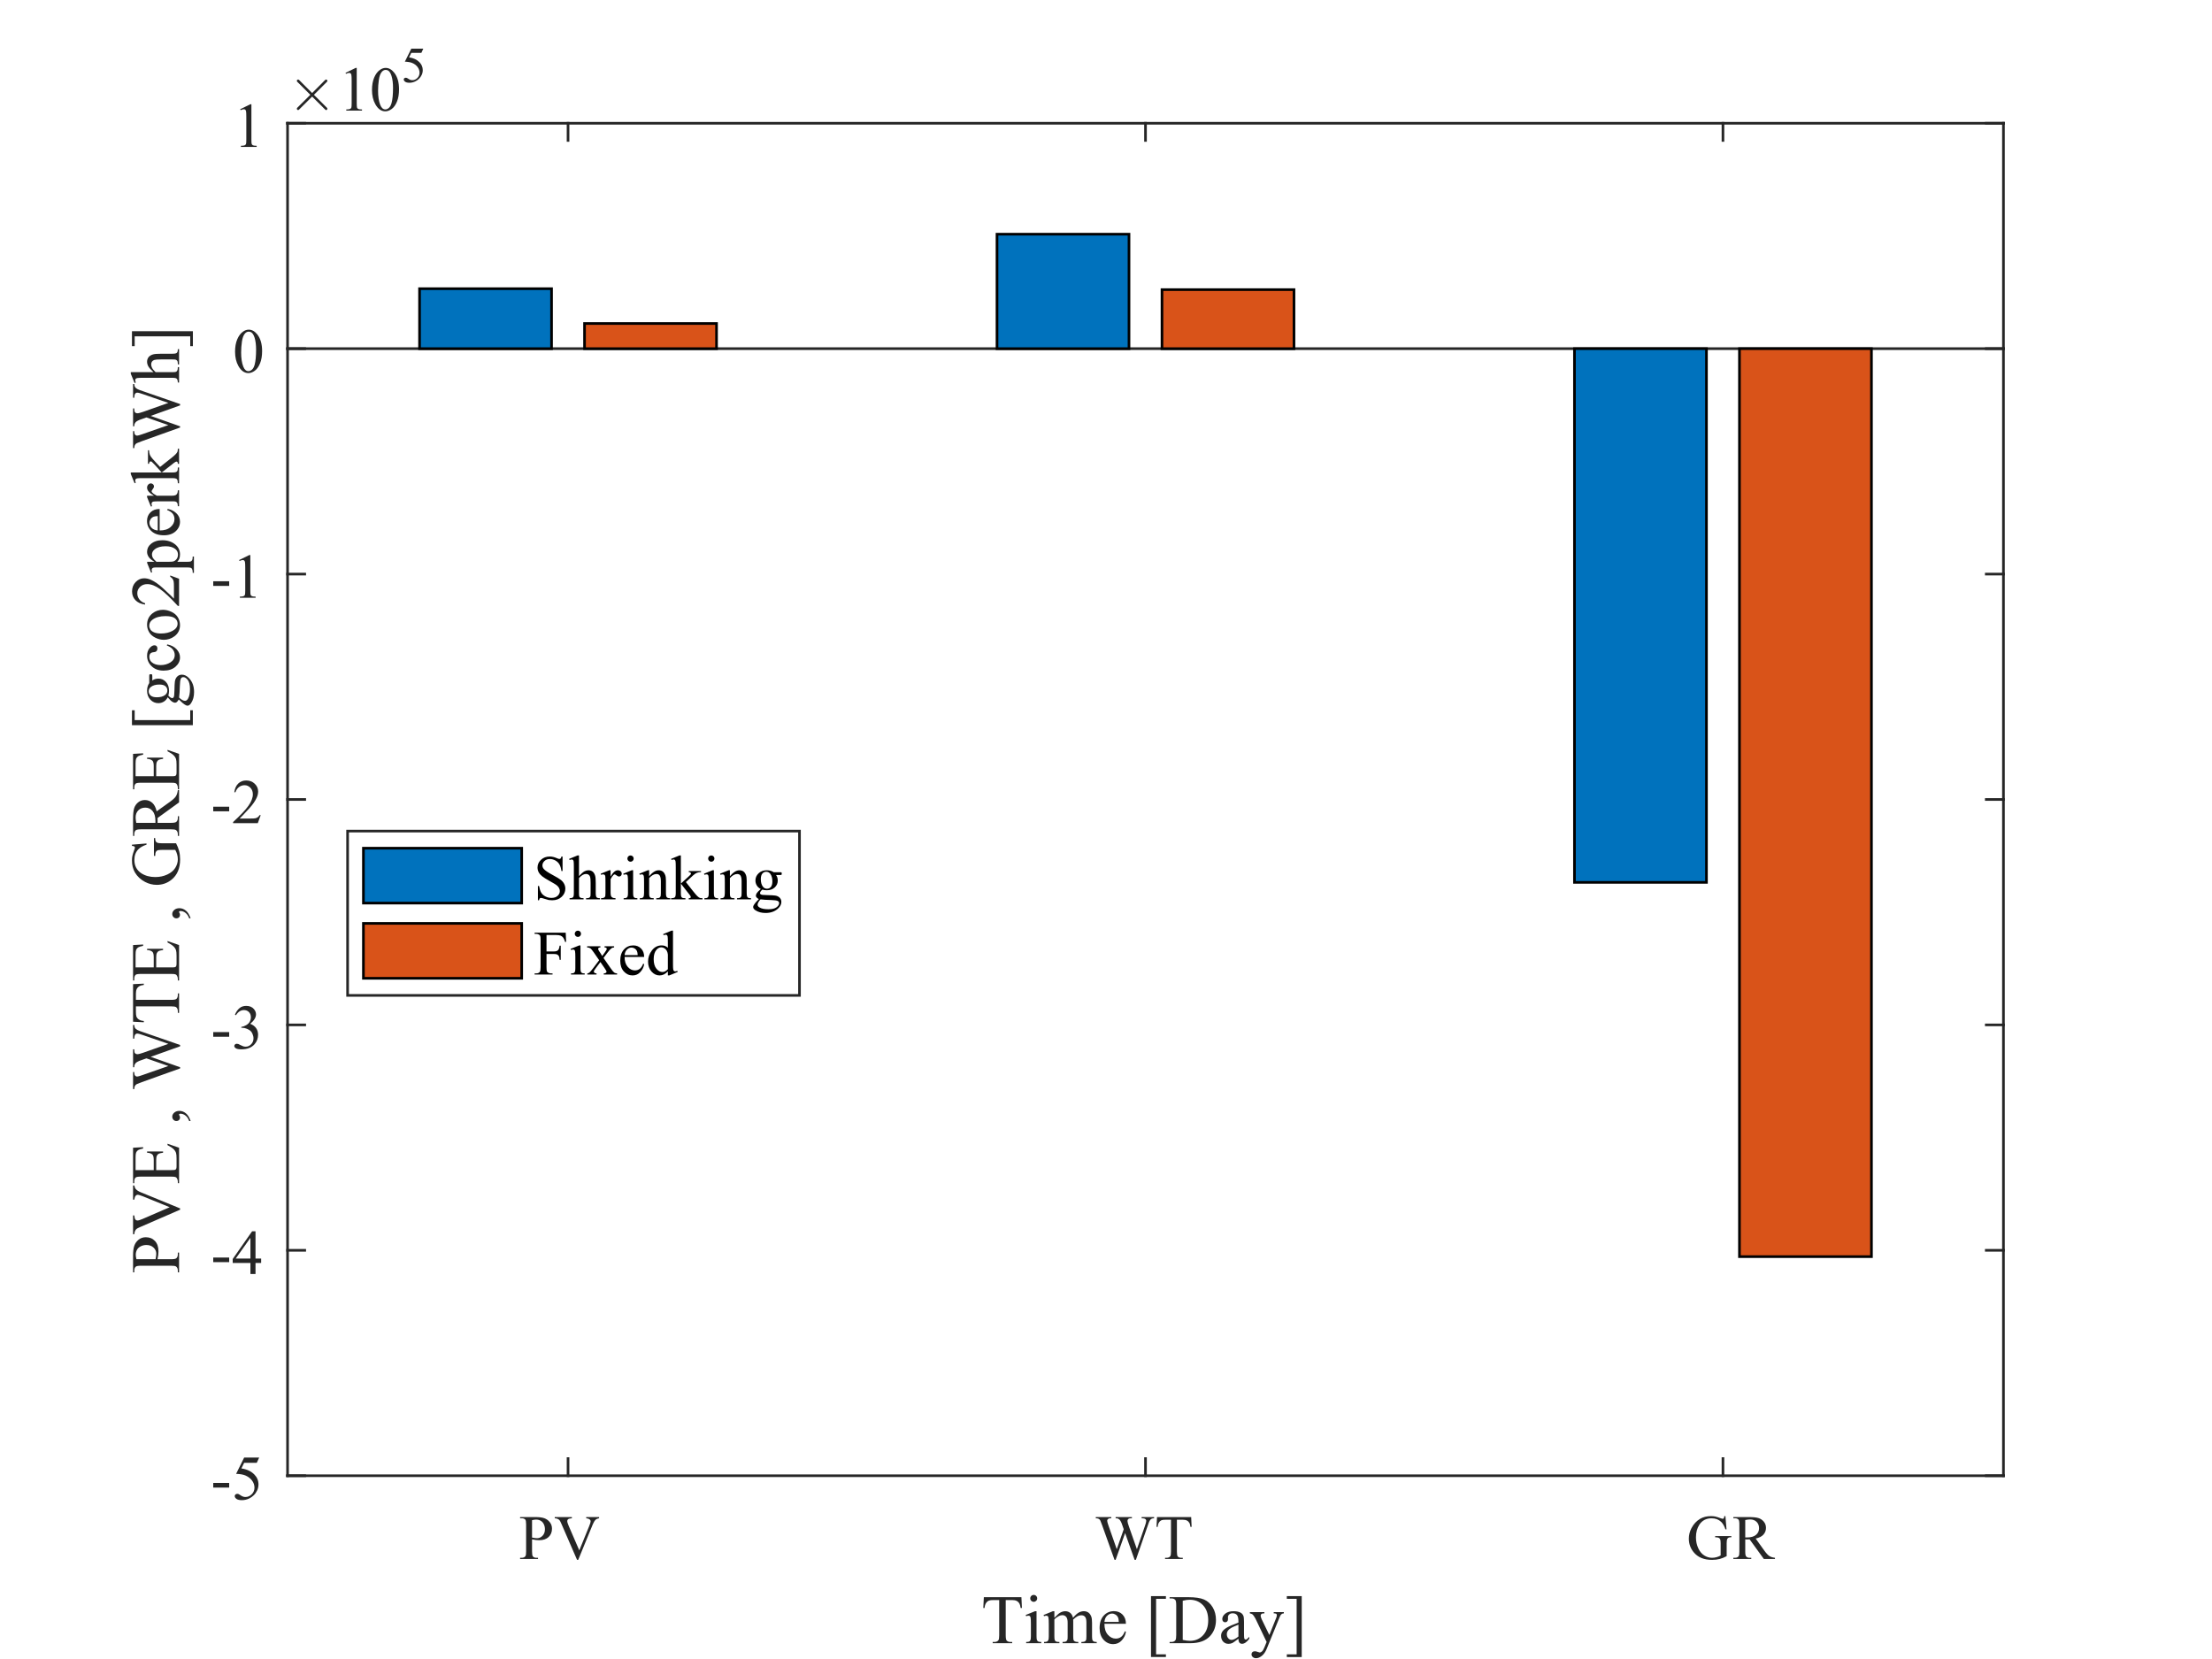<?xml version="1.0"?>
<!DOCTYPE svg PUBLIC '-//W3C//DTD SVG 1.0//EN'
          'http://www.w3.org/TR/2001/REC-SVG-20010904/DTD/svg10.dtd'>
<svg xmlns:xlink="http://www.w3.org/1999/xlink" style="fill-opacity:1; color-rendering:auto; color-interpolation:auto; text-rendering:auto; stroke:black; stroke-linecap:square; stroke-miterlimit:10; shape-rendering:auto; stroke-opacity:1; fill:black; stroke-dasharray:none; font-weight:normal; stroke-width:1; font-family:'Dialog'; font-style:normal; stroke-linejoin:miter; font-size:12px; stroke-dashoffset:0; image-rendering:auto;" width="700" height="525" xmlns="http://www.w3.org/2000/svg"
><rect width="100%" height="100%" fill="#333333" stroke="none"/><!--Generated by the Batik Graphics2D SVG Generator--><defs id="genericDefs"
  /><g
  ><defs id="defs1"
    ><clipPath clipPathUnits="userSpaceOnUse" id="clipPath1"
      ><path d="M0 0 L700 0 L700 525 L0 525 L0 0 Z"
      /></clipPath
    ></defs
    ><g style="fill:white; stroke:white;"
    ><rect x="0" y="0" width="700" style="clip-path:url(#clipPath1); stroke:none;" height="525"
    /></g
    ><g style="fill:white; text-rendering:optimizeSpeed; color-rendering:optimizeSpeed; image-rendering:optimizeSpeed; shape-rendering:crispEdges; stroke:white; color-interpolation:sRGB;"
    ><rect x="0" width="700" height="525" y="0" style="stroke:none;"
      /><path style="stroke:none;" d="M91 467 L634 467 L634 39 L91 39 Z"
    /></g
    ><g style="stroke-linecap:butt; fill:rgb(38,38,38); text-rendering:geometricPrecision; image-rendering:optimizeQuality; color-rendering:optimizeQuality; stroke-linejoin:round; stroke:rgb(38,38,38); color-interpolation:linearRGB; stroke-width:0.833;"
    ><line y2="110.333" style="fill:none;" x1="91" x2="634" y1="110.333"
    /></g
    ><g style="fill:rgb(0,114,189); text-rendering:optimizeSpeed; color-rendering:optimizeSpeed; image-rendering:optimizeSpeed; shape-rendering:crispEdges; stroke:rgb(0,114,189); color-interpolation:sRGB;"
    ><path style="stroke:none;" d="M174.538 110.333 L174.538 91.359 L132.769 91.359 L132.769 110.333 ZM357.279 110.333 L357.279 74.112 L315.51 74.112 L315.51 110.333 ZM498.25 110.333 L498.25 279.231 L540.019 279.231 L540.019 110.333 Z"
    /></g
    ><g style="text-rendering:geometricPrecision; stroke-width:0.833; color-interpolation:linearRGB; color-rendering:optimizeQuality; stroke-linecap:butt; image-rendering:optimizeQuality;"
    ><path d="M132.769 110.333 L132.769 91.359 L174.538 91.359 L174.538 110.333 Z" style="fill:none; fill-rule:evenodd;"
      /><path d="M315.51 110.333 L315.51 74.112 L357.279 74.112 L357.279 110.333 Z" style="fill:none; fill-rule:evenodd;"
      /><path d="M498.25 110.333 L498.25 279.231 L540.019 279.231 L540.019 110.333 Z" style="fill:none; fill-rule:evenodd;"
    /></g
    ><g style="fill:rgb(217,83,25); text-rendering:optimizeSpeed; color-rendering:optimizeSpeed; image-rendering:optimizeSpeed; shape-rendering:crispEdges; stroke:rgb(217,83,25); color-interpolation:sRGB;"
    ><path style="stroke:none;" d="M226.75 110.333 L226.75 102.377 L184.981 102.377 L184.981 110.333 ZM409.49 110.333 L409.49 91.655 L367.721 91.655 L367.721 110.333 ZM550.462 110.333 L550.462 397.669 L592.231 397.669 L592.231 110.333 Z"
    /></g
    ><g style="text-rendering:geometricPrecision; stroke-width:0.833; color-interpolation:linearRGB; color-rendering:optimizeQuality; stroke-linecap:butt; image-rendering:optimizeQuality;"
    ><path d="M184.981 110.333 L184.981 102.377 L226.75 102.377 L226.75 110.333 Z" style="fill:none; fill-rule:evenodd;"
      /><path d="M367.721 110.333 L367.721 91.655 L409.49 91.655 L409.49 110.333 Z" style="fill:none; fill-rule:evenodd;"
      /><path d="M550.462 110.333 L550.462 397.669 L592.231 397.669 L592.231 110.333 Z" style="fill:none; fill-rule:evenodd;"
    /></g
    ><g style="fill:rgb(38,38,38); text-rendering:geometricPrecision; image-rendering:optimizeQuality; color-rendering:optimizeQuality; stroke-linejoin:round; stroke:rgb(38,38,38); color-interpolation:linearRGB; stroke-width:0.833;"
    ><line y2="467" style="fill:none;" x1="91" x2="634" y1="467"
      /><line y2="39" style="fill:none;" x1="91" x2="634" y1="39"
      /><line y2="461.57" style="fill:none;" x1="179.76" x2="179.76" y1="467"
      /><line y2="461.57" style="fill:none;" x1="362.5" x2="362.5" y1="467"
      /><line y2="461.57" style="fill:none;" x1="545.24" x2="545.24" y1="467"
      /><line y2="44.43" style="fill:none;" x1="179.76" x2="179.76" y1="39"
      /><line y2="44.43" style="fill:none;" x1="362.5" x2="362.5" y1="39"
      /><line y2="44.43" style="fill:none;" x1="545.24" x2="545.24" y1="39"
    /></g
    ><g transform="translate(179.76,474.333)" style="font-size:20px; fill:rgb(38,38,38); text-rendering:geometricPrecision; image-rendering:optimizeQuality; color-rendering:optimizeQuality; font-family:'Times New Roman'; stroke:rgb(38,38,38); color-interpolation:linearRGB;"
    ><path style="stroke:none;" d="M-11.391 12.797 L-11.391 16.656 Q-11.391 17.906 -11.125 18.203 Q-10.75 18.641 -10 18.641 L-9.5 18.641 L-9.5 19 L-15.172 19 L-15.172 18.641 L-14.672 18.641 Q-13.828 18.641 -13.469 18.094 Q-13.266 17.781 -13.266 16.656 L-13.266 8.094 Q-13.266 6.844 -13.531 6.547 Q-13.922 6.125 -14.672 6.125 L-15.172 6.125 L-15.172 5.75 L-10.312 5.75 Q-8.531 5.75 -7.508 6.117 Q-6.484 6.484 -5.781 7.359 Q-5.078 8.234 -5.078 9.422 Q-5.078 11.047 -6.148 12.062 Q-7.219 13.078 -9.172 13.078 Q-9.656 13.078 -10.211 13.008 Q-10.766 12.938 -11.391 12.797 ZM-11.391 12.234 Q-10.875 12.344 -10.477 12.391 Q-10.078 12.438 -9.797 12.438 Q-8.781 12.438 -8.047 11.648 Q-7.312 10.859 -7.312 9.609 Q-7.312 8.75 -7.664 8.016 Q-8.016 7.281 -8.656 6.914 Q-9.297 6.547 -10.125 6.547 Q-10.609 6.547 -11.391 6.734 L-11.391 12.234 ZM9.826 5.75 L9.826 6.125 Q9.123 6.25 8.764 6.562 Q8.248 7.047 7.842 8.031 L3.217 19.297 L2.857 19.297 L-2.096 7.891 Q-2.486 7 -2.643 6.812 Q-2.877 6.516 -3.236 6.344 Q-3.596 6.172 -4.205 6.125 L-4.205 5.75 L1.217 5.75 L1.217 6.125 Q0.295 6.203 0.021 6.43 Q-0.252 6.656 -0.252 7 Q-0.252 7.5 0.201 8.531 L3.561 16.297 L6.686 8.625 Q7.154 7.5 7.154 7.062 Q7.154 6.766 6.865 6.508 Q6.576 6.25 5.904 6.141 Q5.857 6.141 5.748 6.125 L5.748 5.75 L9.826 5.75 Z"
    /></g
    ><g transform="translate(362.5,474.333)" style="font-size:20px; fill:rgb(38,38,38); text-rendering:geometricPrecision; image-rendering:optimizeQuality; color-rendering:optimizeQuality; font-family:'Times New Roman'; stroke:rgb(38,38,38); color-interpolation:linearRGB;"
    ><path style="stroke:none;" d="M2.719 5.75 L2.719 6.125 Q2.203 6.125 1.883 6.305 Q1.562 6.484 1.266 7 Q1.078 7.344 0.656 8.625 L-3.047 19.297 L-3.438 19.297 L-6.453 10.828 L-9.453 19.297 L-9.797 19.297 L-13.734 8.312 Q-14.172 7.078 -14.297 6.844 Q-14.484 6.484 -14.82 6.305 Q-15.156 6.125 -15.734 6.125 L-15.734 5.75 L-10.828 5.75 L-10.828 6.125 L-11.062 6.125 Q-11.578 6.125 -11.852 6.359 Q-12.125 6.594 -12.125 6.922 Q-12.125 7.266 -11.703 8.484 L-9.094 15.922 L-6.891 9.609 L-7.281 8.484 L-7.594 7.609 Q-7.812 7.109 -8.062 6.75 Q-8.188 6.562 -8.375 6.438 Q-8.609 6.25 -8.859 6.172 Q-9.047 6.125 -9.453 6.125 L-9.453 5.75 L-4.297 5.75 L-4.297 6.125 L-4.641 6.125 Q-5.188 6.125 -5.445 6.359 Q-5.703 6.594 -5.703 6.984 Q-5.703 7.484 -5.25 8.719 L-2.719 15.922 L-0.203 8.625 Q0.234 7.422 0.234 6.953 Q0.234 6.719 0.094 6.523 Q-0.047 6.328 -0.266 6.25 Q-0.641 6.125 -1.234 6.125 L-1.234 5.75 L2.719 5.75 ZM14.455 5.75 L14.596 8.859 L14.221 8.859 Q14.111 8.047 13.94 7.688 Q13.627 7.125 13.127 6.859 Q12.627 6.594 11.799 6.594 L9.94 6.594 L9.94 16.703 Q9.94 17.922 10.205 18.234 Q10.58 18.641 11.346 18.641 L11.799 18.641 L11.799 19 L6.189 19 L6.189 18.641 L6.658 18.641 Q7.502 18.641 7.846 18.125 Q8.065 17.812 8.065 16.703 L8.065 6.594 L6.471 6.594 Q5.549 6.594 5.158 6.719 Q4.643 6.906 4.283 7.438 Q3.924 7.969 3.861 8.859 L3.486 8.859 L3.643 5.75 L14.455 5.75 Z"
    /></g
    ><g transform="translate(545.24,474.333)" style="font-size:20px; fill:rgb(38,38,38); text-rendering:geometricPrecision; image-rendering:optimizeQuality; color-rendering:optimizeQuality; font-family:'Times New Roman'; stroke:rgb(38,38,38); color-interpolation:linearRGB;"
    ><path style="stroke:none;" d="M0.781 5.453 L1.125 9.641 L0.781 9.641 Q0.266 8.078 -0.562 7.281 Q-1.75 6.141 -3.594 6.141 Q-6.125 6.141 -7.453 8.141 Q-8.547 9.828 -8.547 12.156 Q-8.547 14.062 -7.812 15.625 Q-7.078 17.188 -5.898 17.914 Q-4.719 18.641 -3.469 18.641 Q-2.734 18.641 -2.047 18.453 Q-1.359 18.266 -0.734 17.906 L-0.734 14.078 Q-0.734 13.078 -0.883 12.773 Q-1.031 12.469 -1.352 12.305 Q-1.672 12.141 -2.469 12.141 L-2.469 11.766 L2.656 11.766 L2.656 12.141 L2.422 12.141 Q1.656 12.141 1.375 12.656 Q1.172 13.016 1.172 14.078 L1.172 18.125 Q0.047 18.734 -1.047 19.016 Q-2.141 19.297 -3.469 19.297 Q-7.312 19.297 -9.297 16.844 Q-10.797 15 -10.797 12.578 Q-10.797 10.828 -9.953 9.234 Q-8.953 7.328 -7.219 6.297 Q-5.766 5.453 -3.781 5.453 Q-3.062 5.453 -2.469 5.57 Q-1.875 5.688 -0.797 6.094 Q-0.25 6.297 -0.062 6.297 Q0.125 6.297 0.258 6.125 Q0.391 5.953 0.422 5.453 L0.781 5.453 ZM16.459 19 L12.928 19 L8.443 12.812 Q7.943 12.828 7.631 12.828 Q7.506 12.828 7.357 12.82 Q7.209 12.812 7.053 12.812 L7.053 16.656 Q7.053 17.906 7.334 18.203 Q7.693 18.641 8.443 18.641 L8.959 18.641 L8.959 19 L3.287 19 L3.287 18.641 L3.787 18.641 Q4.631 18.641 4.99 18.094 Q5.193 17.781 5.193 16.656 L5.193 8.094 Q5.193 6.844 4.912 6.547 Q4.537 6.125 3.787 6.125 L3.287 6.125 L3.287 5.75 L8.115 5.75 Q10.225 5.75 11.225 6.062 Q12.225 6.375 12.92 7.195 Q13.615 8.016 13.615 9.172 Q13.615 10.391 12.818 11.289 Q12.021 12.188 10.35 12.547 L13.084 16.359 Q14.021 17.656 14.701 18.086 Q15.381 18.516 16.459 18.641 L16.459 19 ZM7.053 12.188 Q7.24 12.188 7.381 12.195 Q7.521 12.203 7.6 12.203 Q9.49 12.203 10.459 11.383 Q11.428 10.562 11.428 9.297 Q11.428 8.047 10.646 7.273 Q9.865 6.5 8.584 6.5 Q8.021 6.5 7.053 6.688 L7.053 12.188 Z"
    /></g
    ><g transform="translate(362.5,499)" style="font-size:22px; fill:rgb(38,38,38); text-rendering:geometricPrecision; image-rendering:optimizeQuality; color-rendering:optimizeQuality; font-family:'Times New Roman'; stroke:rgb(38,38,38); color-interpolation:linearRGB;"
    ><path style="stroke:none;" d="M-39.266 6.438 L-39.109 9.844 L-39.516 9.844 Q-39.641 8.953 -39.844 8.562 Q-40.172 7.938 -40.727 7.641 Q-41.281 7.344 -42.188 7.344 L-44.234 7.344 L-44.234 18.469 Q-44.234 19.812 -43.938 20.156 Q-43.531 20.609 -42.688 20.609 L-42.188 20.609 L-42.188 21 L-48.359 21 L-48.359 20.609 L-47.844 20.609 Q-46.922 20.609 -46.531 20.047 Q-46.297 19.703 -46.297 18.469 L-46.297 7.344 L-48.047 7.344 Q-49.062 7.344 -49.5 7.5 Q-50.062 7.703 -50.453 8.281 Q-50.844 8.859 -50.922 9.844 L-51.328 9.844 L-51.156 6.438 L-39.266 6.438 ZM-35.374 5.719 Q-34.921 5.719 -34.601 6.039 Q-34.28 6.359 -34.28 6.812 Q-34.28 7.266 -34.601 7.586 Q-34.921 7.906 -35.374 7.906 Q-35.827 7.906 -36.148 7.586 Q-36.468 7.266 -36.468 6.812 Q-36.468 6.359 -36.148 6.039 Q-35.827 5.719 -35.374 5.719 ZM-34.483 10.875 L-34.483 18.781 Q-34.483 19.703 -34.351 20.008 Q-34.218 20.312 -33.952 20.461 Q-33.687 20.609 -32.983 20.609 L-32.983 21 L-37.765 21 L-37.765 20.609 Q-37.046 20.609 -36.796 20.469 Q-36.546 20.328 -36.405 20.008 Q-36.265 19.688 -36.265 18.781 L-36.265 14.984 Q-36.265 13.391 -36.358 12.906 Q-36.437 12.562 -36.593 12.43 Q-36.749 12.297 -37.03 12.297 Q-37.343 12.297 -37.765 12.453 L-37.921 12.078 L-34.952 10.875 L-34.483 10.875 ZM-28.84 12.969 Q-27.762 11.891 -27.574 11.734 Q-27.09 11.328 -26.527 11.102 Q-25.965 10.875 -25.418 10.875 Q-24.496 10.875 -23.832 11.406 Q-23.168 11.938 -22.949 12.969 Q-21.84 11.672 -21.074 11.273 Q-20.309 10.875 -19.512 10.875 Q-18.715 10.875 -18.113 11.273 Q-17.512 11.672 -17.152 12.594 Q-16.918 13.219 -16.918 14.547 L-16.918 18.781 Q-16.918 19.703 -16.777 20.047 Q-16.668 20.281 -16.379 20.445 Q-16.09 20.609 -15.434 20.609 L-15.434 21 L-20.293 21 L-20.293 20.609 L-20.09 20.609 Q-19.449 20.609 -19.09 20.359 Q-18.855 20.188 -18.746 19.812 Q-18.699 19.641 -18.699 18.781 L-18.699 14.547 Q-18.699 13.344 -18.996 12.844 Q-19.402 12.156 -20.324 12.156 Q-20.902 12.156 -21.473 12.445 Q-22.043 12.734 -22.871 13.5 L-22.887 13.625 L-22.871 14.078 L-22.871 18.781 Q-22.871 19.781 -22.754 20.031 Q-22.637 20.281 -22.324 20.445 Q-22.012 20.609 -21.262 20.609 L-21.262 21 L-26.246 21 L-26.246 20.609 Q-25.418 20.609 -25.113 20.414 Q-24.809 20.219 -24.699 19.844 Q-24.637 19.656 -24.637 18.781 L-24.637 14.547 Q-24.637 13.344 -24.996 12.812 Q-25.465 12.125 -26.309 12.125 Q-26.902 12.125 -27.465 12.438 Q-28.355 12.906 -28.84 13.5 L-28.84 18.781 Q-28.84 19.75 -28.707 20.039 Q-28.574 20.328 -28.309 20.469 Q-28.043 20.609 -27.246 20.609 L-27.246 21 L-32.105 21 L-32.105 20.609 Q-31.434 20.609 -31.16 20.469 Q-30.887 20.328 -30.746 20.008 Q-30.605 19.688 -30.605 18.781 L-30.605 15.016 Q-30.605 13.391 -30.715 12.922 Q-30.777 12.562 -30.941 12.43 Q-31.105 12.297 -31.387 12.297 Q-31.684 12.297 -32.105 12.453 L-32.262 12.078 L-29.309 10.875 L-28.84 10.875 L-28.84 12.969 ZM-12.993 14.859 Q-13.009 17.062 -11.931 18.297 Q-10.852 19.547 -9.399 19.547 Q-8.446 19.547 -7.728 19.016 Q-7.009 18.484 -6.524 17.203 L-6.196 17.406 Q-6.415 18.891 -7.501 20.094 Q-8.587 21.297 -10.227 21.297 Q-11.993 21.297 -13.259 19.922 Q-14.524 18.547 -14.524 16.203 Q-14.524 13.688 -13.227 12.273 Q-11.931 10.859 -9.977 10.859 Q-8.321 10.859 -7.259 11.953 Q-6.196 13.047 -6.196 14.859 L-12.993 14.859 ZM-12.993 14.25 L-8.446 14.25 Q-8.493 13.297 -8.665 12.906 Q-8.931 12.312 -9.462 11.969 Q-9.993 11.625 -10.571 11.625 Q-11.462 11.625 -12.173 12.312 Q-12.884 13 -12.993 14.25 ZM6.459 25.359 L1.74 25.359 L1.74 6.094 L6.459 6.094 L6.459 6.953 L3.35 6.953 L3.35 24.531 L6.459 24.531 L6.459 25.359 ZM7.629 21 L7.629 20.609 L8.176 20.609 Q9.098 20.609 9.488 20.016 Q9.723 19.656 9.723 18.422 L9.723 9.016 Q9.723 7.641 9.426 7.297 Q9.004 6.828 8.176 6.828 L7.629 6.828 L7.629 6.438 L13.566 6.438 Q16.832 6.438 18.535 7.18 Q20.238 7.922 21.27 9.648 Q22.301 11.375 22.301 13.641 Q22.301 16.688 20.457 18.719 Q18.379 21 14.145 21 L7.629 21 ZM11.785 19.953 Q13.145 20.25 14.082 20.25 Q16.566 20.25 18.207 18.5 Q19.848 16.75 19.848 13.75 Q19.848 10.734 18.207 8.992 Q16.566 7.25 13.988 7.25 Q13.02 7.25 11.785 7.562 L11.785 19.953 ZM29.407 19.578 Q27.892 20.75 27.501 20.938 Q26.923 21.203 26.267 21.203 Q25.251 21.203 24.587 20.508 Q23.923 19.812 23.923 18.672 Q23.923 17.953 24.251 17.422 Q24.689 16.688 25.782 16.047 Q26.876 15.406 29.407 14.484 L29.407 14.094 Q29.407 12.625 28.939 12.078 Q28.47 11.531 27.579 11.531 Q26.907 11.531 26.501 11.891 Q26.095 12.25 26.095 12.734 L26.11 13.344 Q26.11 13.844 25.86 14.109 Q25.61 14.375 25.204 14.375 Q24.814 14.375 24.556 14.102 Q24.298 13.828 24.298 13.344 Q24.298 12.422 25.243 11.648 Q26.189 10.875 27.907 10.875 Q29.204 10.875 30.048 11.312 Q30.689 11.641 30.985 12.359 Q31.173 12.812 31.173 14.25 L31.173 17.578 Q31.173 18.984 31.227 19.305 Q31.282 19.625 31.407 19.734 Q31.532 19.844 31.689 19.844 Q31.86 19.844 32.001 19.766 Q32.22 19.625 32.86 18.984 L32.86 19.578 Q31.657 21.188 30.564 21.188 Q30.032 21.188 29.727 20.828 Q29.423 20.469 29.407 19.578 ZM29.407 18.891 L29.407 15.141 Q27.782 15.781 27.314 16.047 Q26.454 16.516 26.095 17.031 Q25.735 17.547 25.735 18.156 Q25.735 18.938 26.196 19.445 Q26.657 19.953 27.251 19.953 Q28.079 19.953 29.407 18.891 ZM33.031 11.156 L37.625 11.156 L37.625 11.562 L37.391 11.562 Q36.906 11.562 36.672 11.766 Q36.438 11.969 36.438 12.281 Q36.438 12.703 36.781 13.453 L39.188 18.406 L41.375 12.969 Q41.562 12.531 41.562 12.109 Q41.562 11.906 41.484 11.812 Q41.406 11.703 41.219 11.633 Q41.031 11.562 40.578 11.562 L40.578 11.156 L43.781 11.156 L43.781 11.562 Q43.375 11.594 43.164 11.727 Q42.953 11.859 42.688 12.219 Q42.594 12.359 42.328 13.047 L38.328 22.859 Q37.734 24.281 36.797 25.016 Q35.859 25.75 34.984 25.75 Q34.359 25.75 33.953 25.383 Q33.547 25.016 33.547 24.547 Q33.547 24.094 33.836 23.82 Q34.125 23.547 34.641 23.547 Q35 23.547 35.609 23.781 Q36.047 23.938 36.156 23.938 Q36.469 23.938 36.852 23.609 Q37.234 23.281 37.625 22.328 L38.328 20.609 L34.781 13.188 Q34.625 12.859 34.266 12.359 Q34 11.984 33.828 11.859 Q33.578 11.688 33.031 11.562 L33.031 11.156 ZM44.719 6.094 L49.438 6.094 L49.438 25.375 L44.719 25.375 L44.719 24.531 L47.828 24.531 L47.828 6.953 L44.719 6.953 L44.719 6.094 Z"
    /></g
    ><g style="fill:rgb(38,38,38); text-rendering:geometricPrecision; image-rendering:optimizeQuality; color-rendering:optimizeQuality; stroke-linejoin:round; stroke:rgb(38,38,38); color-interpolation:linearRGB; stroke-width:0.833;"
    ><line y2="39" style="fill:none;" x1="91" x2="91" y1="467"
      /><line y2="39" style="fill:none;" x1="634" x2="634" y1="467"
      /><line y2="467" style="fill:none;" x1="91" x2="96.43" y1="467"
      /><line y2="395.667" style="fill:none;" x1="91" x2="96.43" y1="395.667"
      /><line y2="324.333" style="fill:none;" x1="91" x2="96.43" y1="324.333"
      /><line y2="253" style="fill:none;" x1="91" x2="96.43" y1="253"
      /><line y2="181.667" style="fill:none;" x1="91" x2="96.43" y1="181.667"
      /><line y2="110.333" style="fill:none;" x1="91" x2="96.43" y1="110.333"
      /><line y2="39" style="fill:none;" x1="91" x2="96.43" y1="39"
      /><line y2="467" style="fill:none;" x1="634" x2="628.57" y1="467"
      /><line y2="395.667" style="fill:none;" x1="634" x2="628.57" y1="395.667"
      /><line y2="324.333" style="fill:none;" x1="634" x2="628.57" y1="324.333"
      /><line y2="253" style="fill:none;" x1="634" x2="628.57" y1="253"
      /><line y2="181.667" style="fill:none;" x1="634" x2="628.57" y1="181.667"
      /><line y2="110.333" style="fill:none;" x1="634" x2="628.57" y1="110.333"
      /><line y2="39" style="fill:none;" x1="634" x2="628.57" y1="39"
    /></g
    ><g transform="translate(83.667,467)" style="font-size:20px; fill:rgb(38,38,38); text-rendering:geometricPrecision; image-rendering:optimizeQuality; color-rendering:optimizeQuality; font-family:'Times New Roman'; stroke:rgb(38,38,38); color-interpolation:linearRGB;"
    ><path style="stroke:none;" d="M-16.188 2.281 L-11.141 2.281 L-11.141 3.75 L-16.188 3.75 L-16.188 2.281 ZM-1.652 -5.75 L-2.418 -4.078 L-6.402 -4.078 L-7.277 -2.312 Q-4.684 -1.922 -3.168 -0.375 Q-1.871 0.953 -1.871 2.75 Q-1.871 3.781 -2.293 4.672 Q-2.715 5.562 -3.363 6.188 Q-4.012 6.812 -4.809 7.203 Q-5.918 7.734 -7.106 7.734 Q-8.293 7.734 -8.84 7.328 Q-9.387 6.922 -9.387 6.438 Q-9.387 6.156 -9.16 5.945 Q-8.934 5.734 -8.59 5.734 Q-8.34 5.734 -8.145 5.812 Q-7.949 5.891 -7.496 6.219 Q-6.762 6.734 -6.012 6.734 Q-4.871 6.734 -4.004 5.867 Q-3.137 5 -3.137 3.766 Q-3.137 2.562 -3.91 1.523 Q-4.684 0.484 -6.043 -0.094 Q-7.106 -0.531 -8.949 -0.594 L-6.402 -5.75 L-1.652 -5.75 Z"
    /></g
    ><g transform="translate(83.667,395.667)" style="font-size:20px; fill:rgb(38,38,38); text-rendering:geometricPrecision; image-rendering:optimizeQuality; color-rendering:optimizeQuality; font-family:'Times New Roman'; stroke:rgb(38,38,38); color-interpolation:linearRGB;"
    ><path style="stroke:none;" d="M-16.188 2.281 L-11.141 2.281 L-11.141 3.75 L-16.188 3.75 L-16.188 2.281 ZM-1.027 2.609 L-1.027 4 L-2.809 4 L-2.809 7.5 L-4.418 7.5 L-4.418 4 L-10.027 4 L-10.027 2.75 L-3.887 -6.016 L-2.809 -6.016 L-2.809 2.609 L-1.027 2.609 ZM-4.418 2.609 L-4.418 -3.953 L-9.074 2.609 L-4.418 2.609 Z"
    /></g
    ><g transform="translate(83.667,324.333)" style="font-size:20px; fill:rgb(38,38,38); text-rendering:geometricPrecision; image-rendering:optimizeQuality; color-rendering:optimizeQuality; font-family:'Times New Roman'; stroke:rgb(38,38,38); color-interpolation:linearRGB;"
    ><path style="stroke:none;" d="M-16.188 2.281 L-11.141 2.281 L-11.141 3.75 L-16.188 3.75 L-16.188 2.281 ZM-9.324 -3.219 Q-8.762 -4.562 -7.894 -5.289 Q-7.027 -6.016 -5.746 -6.016 Q-4.152 -6.016 -3.293 -4.984 Q-2.652 -4.203 -2.652 -3.328 Q-2.652 -1.891 -4.465 -0.344 Q-3.246 0.141 -2.621 1.023 Q-1.996 1.906 -1.996 3.109 Q-1.996 4.828 -3.09 6.094 Q-4.512 7.734 -7.231 7.734 Q-8.559 7.734 -9.043 7.398 Q-9.527 7.062 -9.527 6.688 Q-9.527 6.406 -9.301 6.188 Q-9.074 5.969 -8.746 5.969 Q-8.496 5.969 -8.246 6.047 Q-8.09 6.109 -7.504 6.414 Q-6.918 6.719 -6.684 6.781 Q-6.324 6.891 -5.918 6.891 Q-4.918 6.891 -4.184 6.117 Q-3.449 5.344 -3.449 4.281 Q-3.449 3.516 -3.793 2.781 Q-4.043 2.234 -4.34 1.953 Q-4.762 1.562 -5.496 1.242 Q-6.231 0.922 -6.996 0.922 L-7.309 0.922 L-7.309 0.641 Q-6.527 0.531 -5.754 0.078 Q-4.981 -0.375 -4.629 -1.023 Q-4.277 -1.672 -4.277 -2.438 Q-4.277 -3.453 -4.902 -4.07 Q-5.527 -4.688 -6.465 -4.688 Q-7.981 -4.688 -8.996 -3.062 L-9.324 -3.219 Z"
    /></g
    ><g transform="translate(83.667,253)" style="font-size:20px; fill:rgb(38,38,38); text-rendering:geometricPrecision; image-rendering:optimizeQuality; color-rendering:optimizeQuality; font-family:'Times New Roman'; stroke:rgb(38,38,38); color-interpolation:linearRGB;"
    ><path style="stroke:none;" d="M-16.188 2.281 L-11.141 2.281 L-11.141 3.75 L-16.188 3.75 L-16.188 2.281 ZM-1.168 4.953 L-2.09 7.5 L-9.902 7.5 L-9.902 7.141 Q-6.465 4 -5.059 2.008 Q-3.652 0.016 -3.652 -1.641 Q-3.652 -2.906 -4.426 -3.711 Q-5.199 -4.516 -6.262 -4.516 Q-7.246 -4.516 -8.02 -3.945 Q-8.793 -3.375 -9.168 -2.281 L-9.527 -2.281 Q-9.277 -4.078 -8.27 -5.047 Q-7.262 -6.016 -5.746 -6.016 Q-4.137 -6.016 -3.059 -4.984 Q-1.98 -3.953 -1.98 -2.547 Q-1.98 -1.531 -2.449 -0.531 Q-3.168 1.047 -4.793 2.828 Q-7.231 5.484 -7.824 6.031 L-4.371 6.031 Q-3.324 6.031 -2.894 5.953 Q-2.465 5.875 -2.121 5.633 Q-1.777 5.391 -1.527 4.953 L-1.168 4.953 Z"
    /></g
    ><g transform="translate(83.667,181.667)" style="font-size:20px; fill:rgb(38,38,38); text-rendering:geometricPrecision; image-rendering:optimizeQuality; color-rendering:optimizeQuality; font-family:'Times New Roman'; stroke:rgb(38,38,38); color-interpolation:linearRGB;"
    ><path style="stroke:none;" d="M-16.188 2.281 L-11.141 2.281 L-11.141 3.75 L-16.188 3.75 L-16.188 2.281 ZM-7.996 -4.438 L-4.777 -6.016 L-4.449 -6.016 L-4.449 5.172 Q-4.449 6.281 -4.356 6.555 Q-4.262 6.828 -3.973 6.977 Q-3.684 7.125 -2.777 7.141 L-2.777 7.5 L-7.762 7.5 L-7.762 7.141 Q-6.824 7.125 -6.551 6.977 Q-6.277 6.828 -6.168 6.594 Q-6.059 6.359 -6.059 5.172 L-6.059 -1.984 Q-6.059 -3.422 -6.152 -3.844 Q-6.231 -4.156 -6.41 -4.297 Q-6.59 -4.438 -6.84 -4.438 Q-7.199 -4.438 -7.856 -4.141 L-7.996 -4.438 Z"
    /></g
    ><g transform="translate(83.667,110.333)" style="font-size:20px; fill:rgb(38,38,38); text-rendering:geometricPrecision; image-rendering:optimizeQuality; color-rendering:optimizeQuality; font-family:'Times New Roman'; stroke:rgb(38,38,38); color-interpolation:linearRGB;"
    ><path style="stroke:none;" d="M-9.281 0.953 Q-9.281 -1.312 -8.594 -2.945 Q-7.906 -4.578 -6.781 -5.375 Q-5.891 -6.016 -4.953 -6.016 Q-3.438 -6.016 -2.219 -4.469 Q-0.719 -2.547 -0.719 0.75 Q-0.719 3.062 -1.383 4.672 Q-2.047 6.281 -3.07 7.008 Q-4.094 7.734 -5.062 7.734 Q-6.953 7.734 -8.219 5.5 Q-9.281 3.609 -9.281 0.953 ZM-7.359 1.203 Q-7.359 3.938 -6.688 5.656 Q-6.125 7.125 -5.031 7.125 Q-4.5 7.125 -3.938 6.648 Q-3.375 6.172 -3.078 5.062 Q-2.625 3.375 -2.625 0.328 Q-2.625 -1.938 -3.094 -3.453 Q-3.453 -4.578 -4 -5.047 Q-4.406 -5.375 -4.969 -5.375 Q-5.641 -5.375 -6.156 -4.781 Q-6.859 -3.969 -7.109 -2.227 Q-7.359 -0.484 -7.359 1.203 Z"
    /></g
    ><g transform="translate(83.667,39)" style="font-size:20px; fill:rgb(38,38,38); text-rendering:geometricPrecision; image-rendering:optimizeQuality; color-rendering:optimizeQuality; font-family:'Times New Roman'; stroke:rgb(38,38,38); color-interpolation:linearRGB;"
    ><path style="stroke:none;" d="M-7.656 -4.438 L-4.438 -6.016 L-4.109 -6.016 L-4.109 5.172 Q-4.109 6.281 -4.016 6.555 Q-3.922 6.828 -3.633 6.977 Q-3.344 7.125 -2.438 7.141 L-2.438 7.5 L-7.422 7.5 L-7.422 7.141 Q-6.484 7.125 -6.211 6.977 Q-5.938 6.828 -5.828 6.594 Q-5.719 6.359 -5.719 5.172 L-5.719 -1.984 Q-5.719 -3.422 -5.812 -3.844 Q-5.891 -4.156 -6.07 -4.297 Q-6.25 -4.438 -6.5 -4.438 Q-6.859 -4.438 -7.516 -4.141 L-7.656 -4.438 Z"
    /></g
    ><g transform="translate(61.667,253) rotate(-90)" style="font-size:22px; fill:rgb(38,38,38); text-rendering:geometricPrecision; image-rendering:optimizeQuality; color-rendering:optimizeQuality; font-family:'Times New Roman'; stroke:rgb(38,38,38); color-interpolation:linearRGB;"
    ><path style="stroke:none;" d="M-145.484 -11.828 L-145.484 -7.578 Q-145.484 -6.203 -145.188 -5.875 Q-144.781 -5.391 -143.953 -5.391 L-143.391 -5.391 L-143.391 -5 L-149.641 -5 L-149.641 -5.391 L-149.094 -5.391 Q-148.156 -5.391 -147.766 -6 Q-147.547 -6.328 -147.547 -7.578 L-147.547 -16.984 Q-147.547 -18.359 -147.844 -18.703 Q-148.266 -19.172 -149.094 -19.172 L-149.641 -19.172 L-149.641 -19.562 L-144.297 -19.562 Q-142.344 -19.562 -141.211 -19.164 Q-140.078 -18.766 -139.305 -17.805 Q-138.531 -16.844 -138.531 -15.531 Q-138.531 -13.75 -139.711 -12.633 Q-140.891 -11.516 -143.031 -11.516 Q-143.562 -11.516 -144.18 -11.594 Q-144.797 -11.672 -145.484 -11.828 ZM-145.484 -12.438 Q-144.922 -12.328 -144.477 -12.273 Q-144.031 -12.219 -143.719 -12.219 Q-142.609 -12.219 -141.797 -13.086 Q-140.984 -13.953 -140.984 -15.328 Q-140.984 -16.266 -141.375 -17.078 Q-141.766 -17.891 -142.469 -18.297 Q-143.172 -18.703 -144.078 -18.703 Q-144.625 -18.703 -145.484 -18.5 L-145.484 -12.438 ZM-122.14 -19.562 L-122.14 -19.172 Q-122.921 -19.031 -123.311 -18.672 Q-123.89 -18.156 -124.327 -17.062 L-129.405 -4.672 L-129.811 -4.672 L-135.265 -17.219 Q-135.686 -18.188 -135.858 -18.406 Q-136.124 -18.734 -136.515 -18.922 Q-136.905 -19.109 -137.577 -19.172 L-137.577 -19.562 L-131.624 -19.562 L-131.624 -19.172 Q-132.624 -19.078 -132.929 -18.828 Q-133.233 -18.578 -133.233 -18.188 Q-133.233 -17.656 -132.733 -16.516 L-129.03 -7.969 L-125.593 -16.406 Q-125.093 -17.656 -125.093 -18.141 Q-125.093 -18.453 -125.405 -18.734 Q-125.718 -19.016 -126.452 -19.141 Q-126.499 -19.141 -126.64 -19.172 L-126.64 -19.562 L-122.14 -19.562 ZM-117.283 -18.766 L-117.283 -13.016 L-114.08 -13.016 Q-112.83 -13.016 -112.408 -13.391 Q-111.861 -13.891 -111.783 -15.125 L-111.393 -15.125 L-111.393 -10.062 L-111.783 -10.062 Q-111.939 -11.125 -112.096 -11.422 Q-112.283 -11.797 -112.721 -12.016 Q-113.158 -12.234 -114.08 -12.234 L-117.283 -12.234 L-117.283 -7.422 Q-117.283 -6.469 -117.197 -6.258 Q-117.111 -6.047 -116.893 -5.922 Q-116.674 -5.797 -116.08 -5.797 L-113.611 -5.797 Q-112.377 -5.797 -111.814 -5.969 Q-111.252 -6.141 -110.736 -6.641 Q-110.064 -7.312 -109.377 -8.656 L-108.939 -8.656 L-110.205 -5 L-121.424 -5 L-121.424 -5.391 L-120.908 -5.391 Q-120.393 -5.391 -119.939 -5.641 Q-119.596 -5.812 -119.471 -6.156 Q-119.346 -6.5 -119.346 -7.562 L-119.346 -17.031 Q-119.346 -18.422 -119.627 -18.734 Q-120.002 -19.172 -120.908 -19.172 L-121.424 -19.172 L-121.424 -19.562 L-110.205 -19.562 L-110.033 -16.375 L-110.455 -16.375 Q-110.689 -17.531 -110.963 -17.961 Q-111.236 -18.391 -111.768 -18.609 Q-112.205 -18.766 -113.283 -18.766 L-117.283 -18.766 ZM-101.751 -1.344 L-101.751 -1.812 Q-100.657 -2.172 -100.048 -2.938 Q-99.439 -3.703 -99.439 -4.562 Q-99.439 -4.781 -99.532 -4.906 Q-99.61 -5.016 -99.689 -5.016 Q-99.798 -5.016 -100.204 -4.797 Q-100.392 -4.703 -100.61 -4.703 Q-101.126 -4.703 -101.439 -5.016 Q-101.751 -5.328 -101.751 -5.875 Q-101.751 -6.391 -101.353 -6.773 Q-100.954 -7.156 -100.376 -7.156 Q-99.657 -7.156 -99.103 -6.531 Q-98.548 -5.906 -98.548 -4.891 Q-98.548 -3.781 -99.321 -2.836 Q-100.095 -1.891 -101.751 -1.344 ZM-71.345 -19.562 L-71.345 -19.172 Q-71.907 -19.172 -72.267 -18.969 Q-72.626 -18.766 -72.939 -18.203 Q-73.157 -17.828 -73.626 -16.406 L-77.689 -4.672 L-78.11 -4.672 L-81.439 -13.984 L-84.735 -4.672 L-85.11 -4.672 L-89.439 -16.766 Q-89.923 -18.109 -90.064 -18.359 Q-90.267 -18.766 -90.642 -18.969 Q-91.017 -19.172 -91.642 -19.172 L-91.642 -19.562 L-86.251 -19.562 L-86.251 -19.172 L-86.517 -19.172 Q-87.079 -19.172 -87.384 -18.914 Q-87.689 -18.656 -87.689 -18.281 Q-87.689 -17.906 -87.204 -16.562 L-84.345 -8.391 L-81.923 -15.328 L-82.36 -16.562 L-82.704 -17.531 Q-82.923 -18.078 -83.204 -18.484 Q-83.345 -18.688 -83.548 -18.828 Q-83.814 -19.016 -84.079 -19.109 Q-84.282 -19.172 -84.735 -19.172 L-84.735 -19.562 L-79.064 -19.562 L-79.064 -19.172 L-79.439 -19.172 Q-80.048 -19.172 -80.329 -18.914 Q-80.61 -18.656 -80.61 -18.219 Q-80.61 -17.672 -80.126 -16.297 L-77.329 -8.391 L-74.564 -16.406 Q-74.079 -17.734 -74.079 -18.25 Q-74.079 -18.5 -74.235 -18.719 Q-74.392 -18.938 -74.626 -19.016 Q-75.048 -19.172 -75.689 -19.172 L-75.689 -19.562 L-71.345 -19.562 ZM-58.44 -19.562 L-58.283 -16.156 L-58.69 -16.156 Q-58.815 -17.047 -59.018 -17.438 Q-59.346 -18.062 -59.9 -18.359 Q-60.455 -18.656 -61.361 -18.656 L-63.408 -18.656 L-63.408 -7.531 Q-63.408 -6.188 -63.111 -5.844 Q-62.705 -5.391 -61.861 -5.391 L-61.361 -5.391 L-61.361 -5 L-67.533 -5 L-67.533 -5.391 L-67.018 -5.391 Q-66.096 -5.391 -65.705 -5.953 Q-65.471 -6.297 -65.471 -7.531 L-65.471 -18.656 L-67.221 -18.656 Q-68.236 -18.656 -68.674 -18.5 Q-69.236 -18.297 -69.627 -17.719 Q-70.018 -17.141 -70.096 -16.156 L-70.502 -16.156 L-70.33 -19.562 L-58.44 -19.562 ZM-53.142 -18.766 L-53.142 -13.016 L-49.938 -13.016 Q-48.688 -13.016 -48.267 -13.391 Q-47.72 -13.891 -47.642 -15.125 L-47.251 -15.125 L-47.251 -10.062 L-47.642 -10.062 Q-47.798 -11.125 -47.954 -11.422 Q-48.142 -11.797 -48.579 -12.016 Q-49.017 -12.234 -49.938 -12.234 L-53.142 -12.234 L-53.142 -7.422 Q-53.142 -6.469 -53.056 -6.258 Q-52.97 -6.047 -52.751 -5.922 Q-52.532 -5.797 -51.938 -5.797 L-49.47 -5.797 Q-48.235 -5.797 -47.673 -5.969 Q-47.11 -6.141 -46.595 -6.641 Q-45.923 -7.312 -45.235 -8.656 L-44.798 -8.656 L-46.063 -5 L-57.282 -5 L-57.282 -5.391 L-56.767 -5.391 Q-56.251 -5.391 -55.798 -5.641 Q-55.454 -5.812 -55.329 -6.156 Q-55.204 -6.5 -55.204 -7.562 L-55.204 -17.031 Q-55.204 -18.422 -55.485 -18.734 Q-55.86 -19.172 -56.767 -19.172 L-57.282 -19.172 L-57.282 -19.562 L-46.063 -19.562 L-45.892 -16.375 L-46.313 -16.375 Q-46.548 -17.531 -46.821 -17.961 Q-47.095 -18.391 -47.626 -18.609 Q-48.063 -18.766 -49.142 -18.766 L-53.142 -18.766 ZM-37.609 -1.344 L-37.609 -1.812 Q-36.516 -2.172 -35.906 -2.938 Q-35.297 -3.703 -35.297 -4.562 Q-35.297 -4.781 -35.391 -4.906 Q-35.469 -5.016 -35.547 -5.016 Q-35.656 -5.016 -36.062 -4.797 Q-36.25 -4.703 -36.469 -4.703 Q-36.984 -4.703 -37.297 -5.016 Q-37.609 -5.328 -37.609 -5.875 Q-37.609 -6.391 -37.211 -6.773 Q-36.812 -7.156 -36.234 -7.156 Q-35.516 -7.156 -34.961 -6.531 Q-34.406 -5.906 -34.406 -4.891 Q-34.406 -3.781 -35.18 -2.836 Q-35.953 -1.891 -37.609 -1.344 ZM-14.297 -19.906 L-13.922 -15.297 L-14.297 -15.297 Q-14.859 -17.016 -15.766 -17.891 Q-17.062 -19.141 -19.109 -19.141 Q-21.891 -19.141 -23.344 -16.953 Q-24.547 -15.094 -24.547 -12.516 Q-24.547 -10.438 -23.742 -8.719 Q-22.938 -7 -21.633 -6.195 Q-20.328 -5.391 -18.953 -5.391 Q-18.156 -5.391 -17.398 -5.602 Q-16.641 -5.812 -15.953 -6.203 L-15.953 -10.422 Q-15.953 -11.516 -16.117 -11.852 Q-16.281 -12.188 -16.633 -12.367 Q-16.984 -12.547 -17.859 -12.547 L-17.859 -12.953 L-12.219 -12.953 L-12.219 -12.547 L-12.484 -12.547 Q-13.328 -12.547 -13.641 -11.984 Q-13.859 -11.578 -13.859 -10.422 L-13.859 -5.953 Q-15.094 -5.297 -16.297 -4.984 Q-17.5 -4.672 -18.969 -4.672 Q-23.188 -4.672 -25.375 -7.375 Q-27.016 -9.406 -27.016 -12.062 Q-27.016 -13.984 -26.094 -15.75 Q-25 -17.844 -23.094 -18.969 Q-21.484 -19.906 -19.312 -19.906 Q-18.516 -19.906 -17.867 -19.773 Q-17.219 -19.641 -16.016 -19.203 Q-15.422 -18.969 -15.219 -18.969 Q-15.016 -18.969 -14.867 -19.164 Q-14.719 -19.359 -14.688 -19.906 L-14.297 -19.906 ZM2.966 -5 L-0.925 -5 L-5.862 -11.812 Q-6.409 -11.797 -6.753 -11.797 Q-6.894 -11.797 -7.058 -11.797 Q-7.222 -11.797 -7.394 -11.812 L-7.394 -7.578 Q-7.394 -6.203 -7.081 -5.875 Q-6.675 -5.391 -5.862 -5.391 L-5.284 -5.391 L-5.284 -5 L-11.534 -5 L-11.534 -5.391 L-10.987 -5.391 Q-10.065 -5.391 -9.659 -6 Q-9.44 -6.328 -9.44 -7.578 L-9.44 -16.984 Q-9.44 -18.359 -9.737 -18.703 Q-10.159 -19.172 -10.987 -19.172 L-11.534 -19.172 L-11.534 -19.562 L-6.222 -19.562 Q-3.909 -19.562 -2.808 -19.227 Q-1.706 -18.891 -0.94 -17.984 Q-0.175 -17.078 -0.175 -15.812 Q-0.175 -14.469 -1.05 -13.484 Q-1.925 -12.5 -3.753 -12.094 L-0.753 -7.906 Q0.278 -6.469 1.02 -6 Q1.763 -5.531 2.966 -5.391 L2.966 -5 ZM-7.394 -12.484 Q-7.175 -12.484 -7.026 -12.484 Q-6.878 -12.484 -6.784 -12.484 Q-4.706 -12.484 -3.644 -13.383 Q-2.581 -14.281 -2.581 -15.672 Q-2.581 -17.047 -3.44 -17.898 Q-4.3 -18.75 -5.706 -18.75 Q-6.315 -18.75 -7.394 -18.547 L-7.394 -12.484 ZM7.358 -18.766 L7.358 -13.016 L10.562 -13.016 Q11.812 -13.016 12.233 -13.391 Q12.78 -13.891 12.858 -15.125 L13.249 -15.125 L13.249 -10.062 L12.858 -10.062 Q12.702 -11.125 12.546 -11.422 Q12.358 -11.797 11.921 -12.016 Q11.483 -12.234 10.562 -12.234 L7.358 -12.234 L7.358 -7.422 Q7.358 -6.469 7.444 -6.258 Q7.53 -6.047 7.749 -5.922 Q7.968 -5.797 8.562 -5.797 L11.03 -5.797 Q12.265 -5.797 12.827 -5.969 Q13.39 -6.141 13.905 -6.641 Q14.577 -7.312 15.265 -8.656 L15.702 -8.656 L14.437 -5 L3.218 -5 L3.218 -5.391 L3.733 -5.391 Q4.249 -5.391 4.702 -5.641 Q5.046 -5.812 5.171 -6.156 Q5.296 -6.5 5.296 -7.562 L5.296 -17.031 Q5.296 -18.422 5.015 -18.734 Q4.64 -19.172 3.733 -19.172 L3.218 -19.172 L3.218 -19.562 L14.437 -19.562 L14.608 -16.375 L14.187 -16.375 Q13.952 -17.531 13.679 -17.961 Q13.405 -18.391 12.874 -18.609 Q12.437 -18.766 11.358 -18.766 L7.358 -18.766 ZM28.234 -0.641 L23.516 -0.641 L23.516 -19.906 L28.234 -19.906 L28.234 -19.047 L25.125 -19.047 L25.125 -1.469 L28.234 -1.469 L28.234 -0.641 ZM32.342 -8.594 Q31.451 -9.031 30.967 -9.82 Q30.482 -10.609 30.482 -11.562 Q30.482 -13.031 31.584 -14.078 Q32.685 -15.125 34.404 -15.125 Q35.81 -15.125 36.842 -14.438 L38.92 -14.438 Q39.389 -14.438 39.459 -14.414 Q39.529 -14.391 39.56 -14.328 Q39.639 -14.234 39.639 -13.984 Q39.639 -13.703 39.576 -13.594 Q39.545 -13.547 39.467 -13.508 Q39.389 -13.469 38.92 -13.469 L37.639 -13.469 Q38.248 -12.703 38.248 -11.5 Q38.248 -10.125 37.193 -9.148 Q36.139 -8.172 34.373 -8.172 Q33.639 -8.172 32.873 -8.391 Q32.404 -7.969 32.24 -7.664 Q32.076 -7.359 32.076 -7.156 Q32.076 -6.969 32.248 -6.797 Q32.42 -6.625 32.935 -6.547 Q33.248 -6.5 34.451 -6.469 Q36.654 -6.422 37.31 -6.328 Q38.31 -6.188 38.904 -5.586 Q39.498 -4.984 39.498 -4.094 Q39.498 -2.891 38.357 -1.812 Q36.685 -0.25 33.998 -0.25 Q31.92 -0.25 30.498 -1.188 Q29.686 -1.719 29.686 -2.297 Q29.686 -2.562 29.811 -2.812 Q29.982 -3.219 30.561 -3.922 Q30.623 -4.016 31.654 -5.094 Q31.092 -5.422 30.857 -5.688 Q30.623 -5.953 30.623 -6.281 Q30.623 -6.656 30.936 -7.164 Q31.248 -7.672 32.342 -8.594 ZM34.217 -14.609 Q33.42 -14.609 32.881 -13.977 Q32.342 -13.344 32.342 -12.031 Q32.342 -10.344 33.076 -9.406 Q33.639 -8.703 34.498 -8.703 Q35.31 -8.703 35.842 -9.312 Q36.373 -9.922 36.373 -11.234 Q36.373 -12.938 35.623 -13.906 Q35.076 -14.609 34.217 -14.609 ZM32.248 -5 Q31.732 -4.453 31.475 -3.977 Q31.217 -3.5 31.217 -3.109 Q31.217 -2.594 31.842 -2.203 Q32.92 -1.547 34.951 -1.547 Q36.889 -1.547 37.803 -2.227 Q38.717 -2.906 38.717 -3.672 Q38.717 -4.234 38.17 -4.469 Q37.607 -4.703 35.951 -4.75 Q33.545 -4.812 32.248 -5 ZM49.076 -8.734 Q48.67 -6.797 47.514 -5.75 Q46.357 -4.703 44.951 -4.703 Q43.279 -4.703 42.029 -6.109 Q40.779 -7.516 40.779 -9.906 Q40.779 -12.234 42.162 -13.68 Q43.545 -15.125 45.482 -15.125 Q46.92 -15.125 47.857 -14.359 Q48.795 -13.594 48.795 -12.766 Q48.795 -12.359 48.529 -12.109 Q48.264 -11.859 47.795 -11.859 Q47.17 -11.859 46.842 -12.266 Q46.654 -12.484 46.6 -13.117 Q46.545 -13.75 46.17 -14.094 Q45.795 -14.406 45.123 -14.406 Q44.045 -14.406 43.389 -13.609 Q42.529 -12.562 42.529 -10.828 Q42.529 -9.078 43.389 -7.727 Q44.248 -6.375 45.717 -6.375 Q46.779 -6.375 47.607 -7.094 Q48.201 -7.594 48.764 -8.891 L49.076 -8.734 ZM55.294 -15.125 Q57.528 -15.125 58.888 -13.438 Q60.028 -11.984 60.028 -10.109 Q60.028 -8.781 59.395 -7.43 Q58.763 -6.078 57.653 -5.391 Q56.544 -4.703 55.169 -4.703 Q52.95 -4.703 51.638 -6.469 Q50.528 -7.969 50.528 -9.828 Q50.528 -11.172 51.2 -12.516 Q51.872 -13.859 52.974 -14.492 Q54.075 -15.125 55.294 -15.125 ZM54.966 -14.438 Q54.388 -14.438 53.817 -14.094 Q53.247 -13.75 52.888 -12.906 Q52.528 -12.062 52.528 -10.719 Q52.528 -8.578 53.388 -7.023 Q54.247 -5.469 55.638 -5.469 Q56.685 -5.469 57.356 -6.328 Q58.028 -7.188 58.028 -9.281 Q58.028 -11.891 56.903 -13.406 Q56.138 -14.438 54.966 -14.438 ZM70.888 -7.797 L69.856 -5 L61.263 -5 L61.263 -5.391 Q65.06 -8.859 66.606 -11.047 Q68.153 -13.234 68.153 -15.062 Q68.153 -16.438 67.302 -17.328 Q66.45 -18.219 65.278 -18.219 Q64.2 -18.219 63.349 -17.594 Q62.497 -16.969 62.091 -15.75 L61.685 -15.75 Q61.95 -17.734 63.067 -18.805 Q64.185 -19.875 65.841 -19.875 Q67.622 -19.875 68.81 -18.734 Q69.997 -17.594 69.997 -16.047 Q69.997 -14.938 69.481 -13.828 Q68.685 -12.094 66.903 -10.141 Q64.216 -7.219 63.56 -6.625 L67.356 -6.625 Q68.513 -6.625 68.981 -6.711 Q69.45 -6.797 69.825 -7.062 Q70.2 -7.328 70.481 -7.797 L70.888 -7.797 ZM71.778 -13.859 L74.81 -15.094 L75.216 -15.094 L75.216 -12.781 Q75.966 -14.094 76.739 -14.609 Q77.513 -15.125 78.356 -15.125 Q79.841 -15.125 80.825 -13.969 Q82.044 -12.547 82.044 -10.281 Q82.044 -7.734 80.575 -6.062 Q79.372 -4.703 77.56 -4.703 Q76.763 -4.703 76.185 -4.922 Q75.747 -5.094 75.216 -5.562 L75.216 -2.578 Q75.216 -1.562 75.333 -1.289 Q75.45 -1.016 75.763 -0.852 Q76.075 -0.688 76.872 -0.688 L76.872 -0.297 L71.716 -0.297 L71.716 -0.688 L71.981 -0.688 Q72.575 -0.688 72.997 -0.922 Q73.2 -1.031 73.317 -1.297 Q73.435 -1.562 73.435 -2.641 L73.435 -11.938 Q73.435 -12.891 73.349 -13.148 Q73.263 -13.406 73.067 -13.539 Q72.872 -13.672 72.56 -13.672 Q72.294 -13.672 71.903 -13.516 L71.778 -13.859 ZM75.216 -12.156 L75.216 -8.484 Q75.216 -7.281 75.31 -6.906 Q75.45 -6.297 76.036 -5.82 Q76.622 -5.344 77.513 -5.344 Q78.591 -5.344 79.263 -6.188 Q80.138 -7.281 80.138 -9.266 Q80.138 -11.516 79.138 -12.734 Q78.45 -13.578 77.513 -13.578 Q76.997 -13.578 76.481 -13.312 Q76.106 -13.125 75.216 -12.156 ZM85.138 -11.141 Q85.122 -8.938 86.2 -7.703 Q87.278 -6.453 88.731 -6.453 Q89.685 -6.453 90.403 -6.984 Q91.122 -7.516 91.606 -8.797 L91.935 -8.594 Q91.716 -7.109 90.63 -5.906 Q89.544 -4.703 87.903 -4.703 Q86.138 -4.703 84.872 -6.078 Q83.606 -7.453 83.606 -9.797 Q83.606 -12.312 84.903 -13.727 Q86.2 -15.141 88.153 -15.141 Q89.81 -15.141 90.872 -14.047 Q91.935 -12.953 91.935 -11.141 L85.138 -11.141 ZM85.138 -11.75 L89.685 -11.75 Q89.638 -12.703 89.466 -13.094 Q89.2 -13.688 88.669 -14.031 Q88.138 -14.375 87.56 -14.375 Q86.669 -14.375 85.958 -13.688 Q85.247 -13 85.138 -11.75 ZM96.121 -15.125 L96.121 -12.922 Q97.356 -15.125 98.668 -15.125 Q99.246 -15.125 99.637 -14.766 Q100.027 -14.406 100.027 -13.938 Q100.027 -13.516 99.746 -13.227 Q99.465 -12.938 99.074 -12.938 Q98.699 -12.938 98.231 -13.312 Q97.762 -13.688 97.543 -13.688 Q97.356 -13.688 97.121 -13.469 Q96.637 -13.031 96.121 -12.016 L96.121 -7.297 Q96.121 -6.484 96.324 -6.062 Q96.465 -5.781 96.824 -5.586 Q97.184 -5.391 97.84 -5.391 L97.84 -5 L92.809 -5 L92.809 -5.391 Q93.559 -5.391 93.918 -5.625 Q94.199 -5.797 94.293 -6.172 Q94.356 -6.359 94.356 -7.219 L94.356 -11.031 Q94.356 -12.75 94.285 -13.078 Q94.215 -13.406 94.027 -13.555 Q93.84 -13.703 93.559 -13.703 Q93.231 -13.703 92.809 -13.547 L92.699 -13.922 L95.668 -15.125 L96.121 -15.125 ZM103.478 -20.281 L103.478 -10.484 L105.994 -12.766 Q106.775 -13.5 106.916 -13.688 Q106.994 -13.812 106.994 -13.953 Q106.994 -14.156 106.814 -14.312 Q106.635 -14.469 106.228 -14.5 L106.228 -14.844 L110.51 -14.844 L110.51 -14.5 Q109.635 -14.469 109.049 -14.227 Q108.463 -13.984 107.76 -13.344 L105.228 -11.016 L107.76 -7.828 Q108.807 -6.5 109.182 -6.156 Q109.697 -5.641 110.072 -5.5 Q110.353 -5.391 111.01 -5.391 L111.01 -5 L106.228 -5 L106.228 -5.391 Q106.635 -5.391 106.783 -5.508 Q106.932 -5.625 106.932 -5.828 Q106.932 -6.078 106.51 -6.625 L103.478 -10.484 L103.478 -7.219 Q103.478 -6.25 103.619 -5.953 Q103.76 -5.656 104.002 -5.523 Q104.244 -5.391 105.072 -5.391 L105.072 -5 L100.072 -5 L100.072 -5.391 Q100.822 -5.391 101.197 -5.562 Q101.416 -5.688 101.541 -5.938 Q101.697 -6.297 101.697 -7.156 L101.697 -16.125 Q101.697 -17.828 101.627 -18.211 Q101.557 -18.594 101.385 -18.734 Q101.213 -18.875 100.932 -18.875 Q100.697 -18.875 100.244 -18.703 L100.072 -19.078 L102.994 -20.281 L103.478 -20.281 ZM131.478 -19.562 L131.478 -19.172 Q130.916 -19.172 130.557 -18.969 Q130.197 -18.766 129.885 -18.203 Q129.666 -17.828 129.197 -16.406 L125.135 -4.672 L124.713 -4.672 L121.385 -13.984 L118.088 -4.672 L117.713 -4.672 L113.385 -16.766 Q112.9 -18.109 112.76 -18.359 Q112.557 -18.766 112.182 -18.969 Q111.807 -19.172 111.182 -19.172 L111.182 -19.562 L116.572 -19.562 L116.572 -19.172 L116.307 -19.172 Q115.744 -19.172 115.439 -18.914 Q115.135 -18.656 115.135 -18.281 Q115.135 -17.906 115.619 -16.562 L118.478 -8.391 L120.9 -15.328 L120.463 -16.562 L120.119 -17.531 Q119.9 -18.078 119.619 -18.484 Q119.478 -18.688 119.275 -18.828 Q119.01 -19.016 118.744 -19.109 Q118.541 -19.172 118.088 -19.172 L118.088 -19.562 L123.76 -19.562 L123.76 -19.172 L123.385 -19.172 Q122.775 -19.172 122.494 -18.914 Q122.213 -18.656 122.213 -18.219 Q122.213 -17.672 122.697 -16.297 L125.494 -8.391 L128.26 -16.406 Q128.744 -17.734 128.744 -18.25 Q128.744 -18.5 128.588 -18.719 Q128.432 -18.938 128.197 -19.016 Q127.775 -19.172 127.135 -19.172 L127.135 -19.562 L131.478 -19.562 ZM135.227 -20.281 L135.227 -13.078 Q136.415 -14.391 137.118 -14.758 Q137.821 -15.125 138.509 -15.125 Q139.352 -15.125 139.954 -14.664 Q140.556 -14.203 140.852 -13.219 Q141.056 -12.531 141.056 -10.703 L141.056 -7.219 Q141.056 -6.297 141.196 -5.953 Q141.306 -5.688 141.564 -5.539 Q141.821 -5.391 142.509 -5.391 L142.509 -5 L137.681 -5 L137.681 -5.391 L137.899 -5.391 Q138.587 -5.391 138.86 -5.602 Q139.134 -5.812 139.227 -6.219 Q139.259 -6.391 139.259 -7.219 L139.259 -10.703 Q139.259 -12.312 139.095 -12.82 Q138.931 -13.328 138.564 -13.578 Q138.196 -13.828 137.681 -13.828 Q137.165 -13.828 136.595 -13.547 Q136.024 -13.266 135.227 -12.422 L135.227 -7.219 Q135.227 -6.219 135.337 -5.969 Q135.446 -5.719 135.759 -5.555 Q136.071 -5.391 136.821 -5.391 L136.821 -5 L131.946 -5 L131.946 -5.391 Q132.602 -5.391 132.977 -5.594 Q133.181 -5.703 133.314 -6 Q133.446 -6.297 133.446 -7.219 L133.446 -16.125 Q133.446 -17.812 133.368 -18.203 Q133.29 -18.594 133.118 -18.734 Q132.946 -18.875 132.665 -18.875 Q132.446 -18.875 131.946 -18.703 L131.79 -19.078 L134.727 -20.281 L135.227 -20.281 ZM143.462 -19.906 L148.181 -19.906 L148.181 -0.625 L143.462 -0.625 L143.462 -1.469 L146.571 -1.469 L146.571 -19.047 L143.462 -19.047 L143.462 -19.906 Z"
    /></g
    ><g transform="translate(91,35)" style="font-size:20px; fill:rgb(38,38,38); text-rendering:geometricPrecision; image-rendering:optimizeQuality; color-rendering:optimizeQuality; font-family:'mwb_cmsy10'; stroke:rgb(38,38,38); color-interpolation:linearRGB;"
    ><path style="stroke:none;" d="M2.938 -0.578 Q2.938 -0.734 3.031 -0.859 L7.203 -5 L3.031 -9.156 Q2.938 -9.266 2.938 -9.422 Q2.938 -9.578 3.055 -9.703 Q3.172 -9.828 3.344 -9.828 Q3.484 -9.828 3.641 -9.703 L7.781 -5.562 L11.906 -9.703 Q12.078 -9.828 12.203 -9.828 Q12.359 -9.828 12.477 -9.711 Q12.594 -9.594 12.594 -9.422 Q12.594 -9.266 12.5 -9.156 L8.344 -5 L12.5 -0.859 Q12.594 -0.734 12.594 -0.578 Q12.594 -0.406 12.477 -0.289 Q12.359 -0.172 12.203 -0.172 Q12.047 -0.172 11.906 -0.328 L7.781 -4.438 L3.641 -0.328 Q3.5 -0.172 3.344 -0.172 Q3.172 -0.172 3.055 -0.305 Q2.938 -0.438 2.938 -0.578 Z"
    /></g
    ><g transform="translate(107,35)" style="font-size:20px; fill:rgb(38,38,38); text-rendering:geometricPrecision; image-rendering:optimizeQuality; color-rendering:optimizeQuality; font-family:'Times New Roman'; stroke:rgb(38,38,38); color-interpolation:linearRGB;"
    ><path style="stroke:none;" d="M2.344 -11.938 L5.562 -13.516 L5.891 -13.516 L5.891 -2.328 Q5.891 -1.219 5.984 -0.945 Q6.078 -0.672 6.367 -0.523 Q6.656 -0.375 7.562 -0.359 L7.562 0 L2.578 0 L2.578 -0.359 Q3.516 -0.375 3.789 -0.523 Q4.062 -0.672 4.172 -0.906 Q4.281 -1.141 4.281 -2.328 L4.281 -9.484 Q4.281 -10.922 4.188 -11.344 Q4.109 -11.656 3.93 -11.797 Q3.75 -11.938 3.5 -11.938 Q3.141 -11.938 2.484 -11.641 L2.344 -11.938 ZM10.719 -6.547 Q10.719 -8.812 11.406 -10.445 Q12.094 -12.078 13.219 -12.875 Q14.109 -13.516 15.047 -13.516 Q16.562 -13.516 17.781 -11.969 Q19.281 -10.047 19.281 -6.75 Q19.281 -4.438 18.617 -2.828 Q17.953 -1.219 16.93 -0.492 Q15.906 0.234 14.938 0.234 Q13.047 0.234 11.781 -2 Q10.719 -3.891 10.719 -6.547 ZM12.641 -6.297 Q12.641 -3.562 13.312 -1.844 Q13.875 -0.375 14.969 -0.375 Q15.5 -0.375 16.062 -0.852 Q16.625 -1.328 16.922 -2.438 Q17.375 -4.125 17.375 -7.172 Q17.375 -9.438 16.906 -10.953 Q16.547 -12.078 16 -12.547 Q15.594 -12.875 15.031 -12.875 Q14.359 -12.875 13.844 -12.281 Q13.141 -11.469 12.891 -9.727 Q12.641 -7.984 12.641 -6.297 Z"
    /></g
    ><g transform="translate(127,26)" style="font-size:16px; fill:rgb(38,38,38); text-rendering:geometricPrecision; image-rendering:optimizeQuality; color-rendering:optimizeQuality; font-family:'Times New Roman'; stroke:rgb(38,38,38); color-interpolation:linearRGB;"
    ><path style="stroke:none;" d="M6.953 -10.594 L6.344 -9.266 L3.156 -9.266 L2.453 -7.844 Q4.531 -7.547 5.734 -6.312 Q6.781 -5.25 6.781 -3.812 Q6.781 -2.969 6.438 -2.258 Q6.094 -1.547 5.578 -1.047 Q5.062 -0.547 4.438 -0.25 Q3.531 0.188 2.594 0.188 Q1.641 0.188 1.203 -0.141 Q0.766 -0.469 0.766 -0.859 Q0.766 -1.078 0.945 -1.242 Q1.125 -1.406 1.406 -1.406 Q1.609 -1.406 1.758 -1.344 Q1.906 -1.281 2.281 -1.031 Q2.859 -0.625 3.469 -0.625 Q4.375 -0.625 5.07 -1.312 Q5.766 -2 5.766 -3 Q5.766 -3.953 5.148 -4.789 Q4.531 -5.625 3.438 -6.078 Q2.594 -6.422 1.125 -6.484 L3.156 -10.594 L6.953 -10.594 Z"
    /></g
    ><g style="fill:white; text-rendering:optimizeSpeed; color-rendering:optimizeSpeed; image-rendering:optimizeSpeed; shape-rendering:crispEdges; stroke:white; color-interpolation:sRGB;"
    ><path style="stroke:none;" d="M253 315 L253 263 L110 263 L110 315 Z"
    /></g
    ><g transform="translate(168.853,277.102)" style="font-size:20px; text-rendering:geometricPrecision; color-rendering:optimizeQuality; image-rendering:optimizeQuality; font-family:'Times New Roman'; color-interpolation:linearRGB;"
    ><path style="stroke:none;" d="M9.172 -6.047 L9.172 -1.469 L8.812 -1.469 Q8.641 -2.781 8.18 -3.562 Q7.719 -4.344 6.883 -4.805 Q6.047 -5.266 5.141 -5.266 Q4.125 -5.266 3.461 -4.648 Q2.797 -4.031 2.797 -3.234 Q2.797 -2.625 3.219 -2.125 Q3.828 -1.391 6.109 -0.172 Q7.953 0.812 8.633 1.352 Q9.312 1.891 9.68 2.609 Q10.047 3.328 10.047 4.125 Q10.047 5.625 8.883 6.711 Q7.719 7.797 5.875 7.797 Q5.297 7.797 4.797 7.719 Q4.5 7.672 3.547 7.359 Q2.594 7.047 2.328 7.047 Q2.094 7.047 1.953 7.195 Q1.812 7.344 1.734 7.797 L1.375 7.797 L1.375 3.266 L1.734 3.266 Q2 4.688 2.43 5.398 Q2.859 6.109 3.742 6.578 Q4.625 7.047 5.672 7.047 Q6.891 7.047 7.602 6.398 Q8.312 5.75 8.312 4.875 Q8.312 4.391 8.047 3.891 Q7.781 3.391 7.203 2.953 Q6.828 2.672 5.125 1.719 Q3.422 0.766 2.711 0.195 Q2 -0.375 1.625 -1.055 Q1.25 -1.734 1.25 -2.562 Q1.25 -3.984 2.344 -5.016 Q3.438 -6.047 5.125 -6.047 Q6.188 -6.047 7.359 -5.531 Q7.906 -5.281 8.141 -5.281 Q8.391 -5.281 8.555 -5.438 Q8.719 -5.594 8.812 -6.047 L9.172 -6.047 ZM14.373 -6.391 L14.373 0.156 Q15.467 -1.031 16.1 -1.367 Q16.732 -1.703 17.357 -1.703 Q18.123 -1.703 18.67 -1.289 Q19.217 -0.875 19.482 0.031 Q19.67 0.656 19.67 2.312 L19.67 5.484 Q19.67 6.328 19.811 6.641 Q19.904 6.875 20.139 7.008 Q20.373 7.141 20.998 7.141 L20.998 7.5 L16.607 7.5 L16.607 7.141 L16.811 7.141 Q17.436 7.141 17.678 6.953 Q17.92 6.766 18.014 6.391 Q18.045 6.234 18.045 5.484 L18.045 2.312 Q18.045 0.844 17.896 0.391 Q17.748 -0.062 17.412 -0.297 Q17.076 -0.531 16.607 -0.531 Q16.139 -0.531 15.615 -0.273 Q15.092 -0.016 14.373 0.75 L14.373 5.484 Q14.373 6.391 14.475 6.617 Q14.576 6.844 14.857 6.992 Q15.139 7.141 15.826 7.141 L15.826 7.5 L11.389 7.5 L11.389 7.141 Q11.982 7.141 12.326 6.969 Q12.514 6.859 12.631 6.586 Q12.748 6.312 12.748 5.484 L12.748 -2.625 Q12.748 -4.156 12.678 -4.508 Q12.607 -4.859 12.459 -4.984 Q12.31 -5.109 12.045 -5.109 Q11.842 -5.109 11.389 -4.953 L11.248 -5.297 L13.92 -6.391 L14.373 -6.391 ZM24.373 -1.703 L24.373 0.297 Q25.482 -1.703 26.67 -1.703 Q27.201 -1.703 27.553 -1.383 Q27.904 -1.062 27.904 -0.625 Q27.904 -0.25 27.654 0.016 Q27.404 0.281 27.045 0.281 Q26.717 0.281 26.287 -0.055 Q25.857 -0.391 25.654 -0.391 Q25.482 -0.391 25.279 -0.203 Q24.842 0.203 24.373 1.125 L24.373 5.406 Q24.373 6.156 24.545 6.531 Q24.686 6.797 25.006 6.969 Q25.326 7.141 25.936 7.141 L25.936 7.5 L21.342 7.5 L21.342 7.141 Q22.029 7.141 22.357 6.938 Q22.607 6.781 22.701 6.438 Q22.748 6.266 22.748 5.484 L22.748 2.016 Q22.748 0.453 22.686 0.156 Q22.623 -0.141 22.451 -0.273 Q22.279 -0.406 22.029 -0.406 Q21.732 -0.406 21.342 -0.266 L21.248 -0.609 L23.951 -1.703 L24.373 -1.703 ZM30.689 -6.391 Q31.096 -6.391 31.385 -6.102 Q31.674 -5.812 31.674 -5.406 Q31.674 -4.984 31.385 -4.695 Q31.096 -4.406 30.689 -4.406 Q30.268 -4.406 29.979 -4.695 Q29.689 -4.984 29.689 -5.406 Q29.689 -5.812 29.979 -6.102 Q30.268 -6.391 30.689 -6.391 ZM31.502 -1.703 L31.502 5.484 Q31.502 6.312 31.619 6.594 Q31.736 6.875 31.979 7.008 Q32.221 7.141 32.846 7.141 L32.846 7.5 L28.502 7.5 L28.502 7.141 Q29.158 7.141 29.385 7.016 Q29.611 6.891 29.744 6.602 Q29.877 6.312 29.877 5.484 L29.877 2.031 Q29.877 0.578 29.783 0.141 Q29.721 -0.172 29.572 -0.289 Q29.424 -0.406 29.174 -0.406 Q28.893 -0.406 28.502 -0.266 L28.377 -0.609 L31.064 -1.703 L31.502 -1.703 ZM36.574 0.188 Q38.152 -1.703 39.574 -1.703 Q40.309 -1.703 40.832 -1.344 Q41.355 -0.984 41.668 -0.141 Q41.887 0.453 41.887 1.656 L41.887 5.484 Q41.887 6.328 42.027 6.625 Q42.137 6.875 42.371 7.008 Q42.605 7.141 43.246 7.141 L43.246 7.5 L38.824 7.5 L38.824 7.141 L39.012 7.141 Q39.637 7.141 39.887 6.953 Q40.137 6.766 40.23 6.391 Q40.277 6.25 40.277 5.484 L40.277 1.812 Q40.277 0.594 39.957 0.039 Q39.637 -0.516 38.887 -0.516 Q37.73 -0.516 36.574 0.766 L36.574 5.484 Q36.574 6.391 36.684 6.594 Q36.824 6.891 37.059 7.016 Q37.293 7.141 38.027 7.141 L38.027 7.5 L33.605 7.5 L33.605 7.141 L33.793 7.141 Q34.48 7.141 34.723 6.797 Q34.965 6.453 34.965 5.484 L34.965 2.156 Q34.965 0.547 34.887 0.195 Q34.809 -0.156 34.66 -0.281 Q34.512 -0.406 34.262 -0.406 Q33.98 -0.406 33.605 -0.266 L33.465 -0.609 L36.152 -1.703 L36.574 -1.703 L36.574 0.188 ZM46.605 -6.391 L46.605 2.516 L48.887 0.438 Q49.605 -0.219 49.73 -0.406 Q49.809 -0.516 49.809 -0.641 Q49.809 -0.828 49.645 -0.969 Q49.48 -1.109 49.105 -1.141 L49.105 -1.453 L52.996 -1.453 L52.996 -1.141 Q52.199 -1.109 51.668 -0.891 Q51.137 -0.672 50.496 -0.094 L48.199 2.031 L50.496 4.938 Q51.449 6.125 51.793 6.453 Q52.262 6.906 52.605 7.047 Q52.855 7.141 53.465 7.141 L53.465 7.5 L49.105 7.5 L49.105 7.141 Q49.48 7.141 49.613 7.039 Q49.746 6.938 49.746 6.75 Q49.746 6.516 49.355 6.031 L46.605 2.516 L46.605 5.484 Q46.605 6.359 46.73 6.633 Q46.855 6.906 47.082 7.023 Q47.309 7.141 48.059 7.141 L48.059 7.5 L43.512 7.5 L43.512 7.141 Q44.184 7.141 44.527 6.984 Q44.73 6.875 44.84 6.656 Q44.996 6.328 44.996 5.531 L44.996 -2.609 Q44.996 -4.156 44.926 -4.508 Q44.855 -4.859 44.699 -4.992 Q44.543 -5.125 44.293 -5.125 Q44.09 -5.125 43.668 -4.953 L43.512 -5.297 L46.168 -6.391 L46.605 -6.391 ZM56.246 -6.391 Q56.652 -6.391 56.941 -6.102 Q57.23 -5.812 57.23 -5.406 Q57.23 -4.984 56.941 -4.695 Q56.652 -4.406 56.246 -4.406 Q55.824 -4.406 55.535 -4.695 Q55.246 -4.984 55.246 -5.406 Q55.246 -5.812 55.535 -6.102 Q55.824 -6.391 56.246 -6.391 ZM57.059 -1.703 L57.059 5.484 Q57.059 6.312 57.176 6.594 Q57.293 6.875 57.535 7.008 Q57.777 7.141 58.402 7.141 L58.402 7.5 L54.059 7.5 L54.059 7.141 Q54.715 7.141 54.941 7.016 Q55.168 6.891 55.301 6.602 Q55.434 6.312 55.434 5.484 L55.434 2.031 Q55.434 0.578 55.34 0.141 Q55.277 -0.172 55.129 -0.289 Q54.98 -0.406 54.73 -0.406 Q54.449 -0.406 54.059 -0.266 L53.934 -0.609 L56.621 -1.703 L57.059 -1.703 ZM62.131 0.188 Q63.709 -1.703 65.131 -1.703 Q65.865 -1.703 66.389 -1.344 Q66.912 -0.984 67.225 -0.141 Q67.443 0.453 67.443 1.656 L67.443 5.484 Q67.443 6.328 67.584 6.625 Q67.693 6.875 67.928 7.008 Q68.162 7.141 68.803 7.141 L68.803 7.5 L64.381 7.5 L64.381 7.141 L64.568 7.141 Q65.193 7.141 65.443 6.953 Q65.693 6.766 65.787 6.391 Q65.834 6.25 65.834 5.484 L65.834 1.812 Q65.834 0.594 65.514 0.039 Q65.193 -0.516 64.443 -0.516 Q63.287 -0.516 62.131 0.766 L62.131 5.484 Q62.131 6.391 62.24 6.594 Q62.381 6.891 62.615 7.016 Q62.85 7.141 63.584 7.141 L63.584 7.5 L59.162 7.5 L59.162 7.141 L59.35 7.141 Q60.037 7.141 60.279 6.797 Q60.522 6.453 60.522 5.484 L60.522 2.156 Q60.522 0.547 60.443 0.195 Q60.365 -0.156 60.217 -0.281 Q60.068 -0.406 59.818 -0.406 Q59.537 -0.406 59.162 -0.266 L59.022 -0.609 L61.709 -1.703 L62.131 -1.703 L62.131 0.188 ZM71.912 4.234 Q71.1 3.844 70.654 3.125 Q70.209 2.406 70.209 1.531 Q70.209 0.203 71.217 -0.75 Q72.225 -1.703 73.787 -1.703 Q75.053 -1.703 75.99 -1.078 L77.897 -1.078 Q78.318 -1.078 78.381 -1.055 Q78.443 -1.031 78.475 -0.984 Q78.537 -0.891 78.537 -0.672 Q78.537 -0.406 78.49 -0.312 Q78.459 -0.266 78.389 -0.234 Q78.318 -0.203 77.897 -0.203 L76.725 -0.203 Q77.272 0.5 77.272 1.594 Q77.272 2.844 76.318 3.734 Q75.365 4.625 73.756 4.625 Q73.084 4.625 72.397 4.422 Q71.959 4.797 71.811 5.07 Q71.662 5.344 71.662 5.547 Q71.662 5.719 71.826 5.875 Q71.99 6.031 72.459 6.094 Q72.725 6.125 73.818 6.156 Q75.834 6.203 76.428 6.297 Q77.334 6.422 77.873 6.969 Q78.412 7.516 78.412 8.328 Q78.412 9.422 77.381 10.391 Q75.865 11.812 73.412 11.812 Q71.522 11.812 70.225 10.969 Q69.49 10.484 69.49 9.953 Q69.49 9.719 69.6 9.484 Q69.772 9.125 70.287 8.484 Q70.35 8.391 71.287 7.422 Q70.772 7.125 70.561 6.883 Q70.35 6.641 70.35 6.344 Q70.35 6 70.631 5.539 Q70.912 5.078 71.912 4.234 ZM73.615 -1.234 Q72.897 -1.234 72.404 -0.664 Q71.912 -0.094 71.912 1.109 Q71.912 2.641 72.584 3.5 Q73.084 4.141 73.865 4.141 Q74.615 4.141 75.092 3.586 Q75.568 3.031 75.568 1.828 Q75.568 0.281 74.897 -0.594 Q74.397 -1.234 73.615 -1.234 ZM71.818 7.5 Q71.365 8 71.131 8.43 Q70.897 8.859 70.897 9.219 Q70.897 9.688 71.459 10.047 Q72.428 10.641 74.272 10.641 Q76.037 10.641 76.873 10.023 Q77.709 9.406 77.709 8.703 Q77.709 8.188 77.209 7.984 Q76.693 7.766 75.193 7.719 Q73.006 7.672 71.818 7.5 Z"
    /></g
    ><g style="fill:rgb(0,114,189); text-rendering:optimizeSpeed; color-rendering:optimizeSpeed; image-rendering:optimizeSpeed; shape-rendering:crispEdges; stroke:rgb(0,114,189); color-interpolation:sRGB;"
    ><path style="stroke:none;" d="M165.096 285.789 L165.096 268.414 L115.009 268.414 L115.009 285.789 Z"
    /></g
    ><g style="text-rendering:geometricPrecision; stroke-width:0.833; color-interpolation:linearRGB; color-rendering:optimizeQuality; stroke-linecap:butt; image-rendering:optimizeQuality;"
    ><path d="M115.009 285.789 L115.009 268.414 L165.096 268.414 L165.096 285.789 Z" style="fill:none; fill-rule:evenodd;"
    /></g
    ><g transform="translate(168.853,300.898)" style="font-size:20px; text-rendering:geometricPrecision; color-rendering:optimizeQuality; image-rendering:optimizeQuality; font-family:'Times New Roman'; color-interpolation:linearRGB;"
    ><path style="stroke:none;" d="M4.094 -5.016 L4.094 0.188 L6.5 0.188 Q7.328 0.188 7.719 -0.18 Q8.109 -0.547 8.234 -1.625 L8.594 -1.625 L8.594 2.844 L8.234 2.844 Q8.219 2.078 8.031 1.719 Q7.844 1.359 7.508 1.18 Q7.172 1 6.5 1 L4.094 1 L4.094 5.156 Q4.094 6.156 4.219 6.484 Q4.312 6.734 4.625 6.906 Q5.062 7.141 5.531 7.141 L6 7.141 L6 7.5 L0.328 7.5 L0.328 7.141 L0.797 7.141 Q1.609 7.141 1.984 6.656 Q2.219 6.344 2.219 5.156 L2.219 -3.406 Q2.219 -4.406 2.094 -4.734 Q2 -4.969 1.688 -5.141 Q1.266 -5.375 0.797 -5.375 L0.328 -5.375 L0.328 -5.75 L10.172 -5.75 L10.297 -2.828 L9.969 -2.828 Q9.703 -3.766 9.367 -4.195 Q9.031 -4.625 8.539 -4.82 Q8.047 -5.016 7.016 -5.016 L4.094 -5.016 ZM14.029 -6.391 Q14.435 -6.391 14.725 -6.102 Q15.014 -5.812 15.014 -5.406 Q15.014 -4.984 14.725 -4.695 Q14.435 -4.406 14.029 -4.406 Q13.607 -4.406 13.318 -4.695 Q13.029 -4.984 13.029 -5.406 Q13.029 -5.812 13.318 -6.102 Q13.607 -6.391 14.029 -6.391 ZM14.842 -1.703 L14.842 5.484 Q14.842 6.312 14.959 6.594 Q15.076 6.875 15.318 7.008 Q15.56 7.141 16.186 7.141 L16.186 7.5 L11.842 7.5 L11.842 7.141 Q12.498 7.141 12.725 7.016 Q12.951 6.891 13.084 6.602 Q13.217 6.312 13.217 5.484 L13.217 2.031 Q13.217 0.578 13.123 0.141 Q13.06 -0.172 12.912 -0.289 Q12.764 -0.406 12.514 -0.406 Q12.232 -0.406 11.842 -0.266 L11.717 -0.609 L14.404 -1.703 L14.842 -1.703 ZM16.945 -1.453 L21.148 -1.453 L21.148 -1.078 Q20.758 -1.078 20.594 -0.945 Q20.43 -0.812 20.43 -0.594 Q20.43 -0.359 20.773 0.141 Q20.883 0.297 21.102 0.625 L21.727 1.641 L22.461 0.625 Q23.164 -0.344 23.164 -0.594 Q23.164 -0.797 23 -0.938 Q22.836 -1.078 22.461 -1.078 L22.461 -1.453 L25.492 -1.453 L25.492 -1.078 Q25.008 -1.062 24.664 -0.828 Q24.18 -0.484 23.352 0.625 L22.133 2.25 L24.352 5.453 Q25.18 6.641 25.531 6.883 Q25.883 7.125 26.43 7.141 L26.43 7.5 L22.211 7.5 L22.211 7.141 Q22.664 7.141 22.898 6.953 Q23.086 6.812 23.086 6.594 Q23.086 6.359 22.461 5.453 L21.148 3.547 L19.711 5.453 Q19.055 6.344 19.055 6.516 Q19.055 6.75 19.273 6.938 Q19.492 7.125 19.93 7.141 L19.93 7.5 L17.008 7.5 L17.008 7.141 Q17.367 7.094 17.633 6.906 Q17.992 6.625 18.883 5.453 L20.758 2.969 L19.055 0.5 Q18.336 -0.547 17.938 -0.812 Q17.539 -1.078 16.945 -1.078 L16.945 -1.453 ZM28.805 1.922 Q28.805 3.922 29.773 5.047 Q30.758 6.188 32.07 6.188 Q32.945 6.188 33.594 5.703 Q34.242 5.219 34.695 4.047 L34.992 4.234 Q34.789 5.578 33.805 6.68 Q32.82 7.781 31.336 7.781 Q29.711 7.781 28.57 6.523 Q27.43 5.266 27.43 3.141 Q27.43 0.844 28.602 -0.438 Q29.773 -1.719 31.555 -1.719 Q33.055 -1.719 34.023 -0.727 Q34.992 0.266 34.992 1.922 L28.805 1.922 ZM28.805 1.359 L32.945 1.359 Q32.898 0.5 32.742 0.141 Q32.508 -0.406 32.023 -0.719 Q31.539 -1.031 31.008 -1.031 Q30.195 -1.031 29.555 -0.398 Q28.914 0.234 28.805 1.359 ZM42.494 6.5 Q41.853 7.172 41.228 7.477 Q40.603 7.781 39.869 7.781 Q38.416 7.781 37.322 6.555 Q36.228 5.328 36.228 3.391 Q36.228 1.469 37.44 -0.125 Q38.65 -1.719 40.541 -1.719 Q41.728 -1.719 42.494 -0.969 L42.494 -2.625 Q42.494 -4.156 42.424 -4.508 Q42.353 -4.859 42.197 -4.984 Q42.041 -5.109 41.807 -5.109 Q41.557 -5.109 41.135 -4.953 L41.01 -5.297 L43.666 -6.391 L44.119 -6.391 L44.119 3.953 Q44.119 5.531 44.19 5.875 Q44.26 6.219 44.424 6.359 Q44.588 6.5 44.791 6.5 Q45.057 6.5 45.494 6.328 L45.603 6.672 L42.947 7.781 L42.494 7.781 L42.494 6.5 ZM42.494 5.812 L42.494 1.203 Q42.447 0.531 42.15 -0.016 Q41.853 -0.562 41.369 -0.836 Q40.885 -1.109 40.432 -1.109 Q39.572 -1.109 38.9 -0.344 Q38.01 0.672 38.01 2.625 Q38.01 4.594 38.869 5.648 Q39.728 6.703 40.775 6.703 Q41.666 6.703 42.494 5.812 Z"
    /></g
    ><g style="fill:rgb(217,83,25); text-rendering:optimizeSpeed; color-rendering:optimizeSpeed; image-rendering:optimizeSpeed; shape-rendering:crispEdges; stroke:rgb(217,83,25); color-interpolation:sRGB;"
    ><path style="stroke:none;" d="M165.096 309.586 L165.096 292.211 L115.009 292.211 L115.009 309.586 Z"
    /></g
    ><g style="text-rendering:geometricPrecision; stroke-width:0.833; color-interpolation:linearRGB; color-rendering:optimizeQuality; stroke-linecap:butt; image-rendering:optimizeQuality;"
    ><path d="M115.009 309.586 L115.009 292.211 L165.096 292.211 L165.096 309.586 Z" style="fill:none; fill-rule:evenodd;"
      /><path d="M110 315 L110 263 L253 263 L253 315 Z" style="fill:none; fill-rule:evenodd; stroke:rgb(38,38,38);"
    /></g
  ></g
></svg
>
